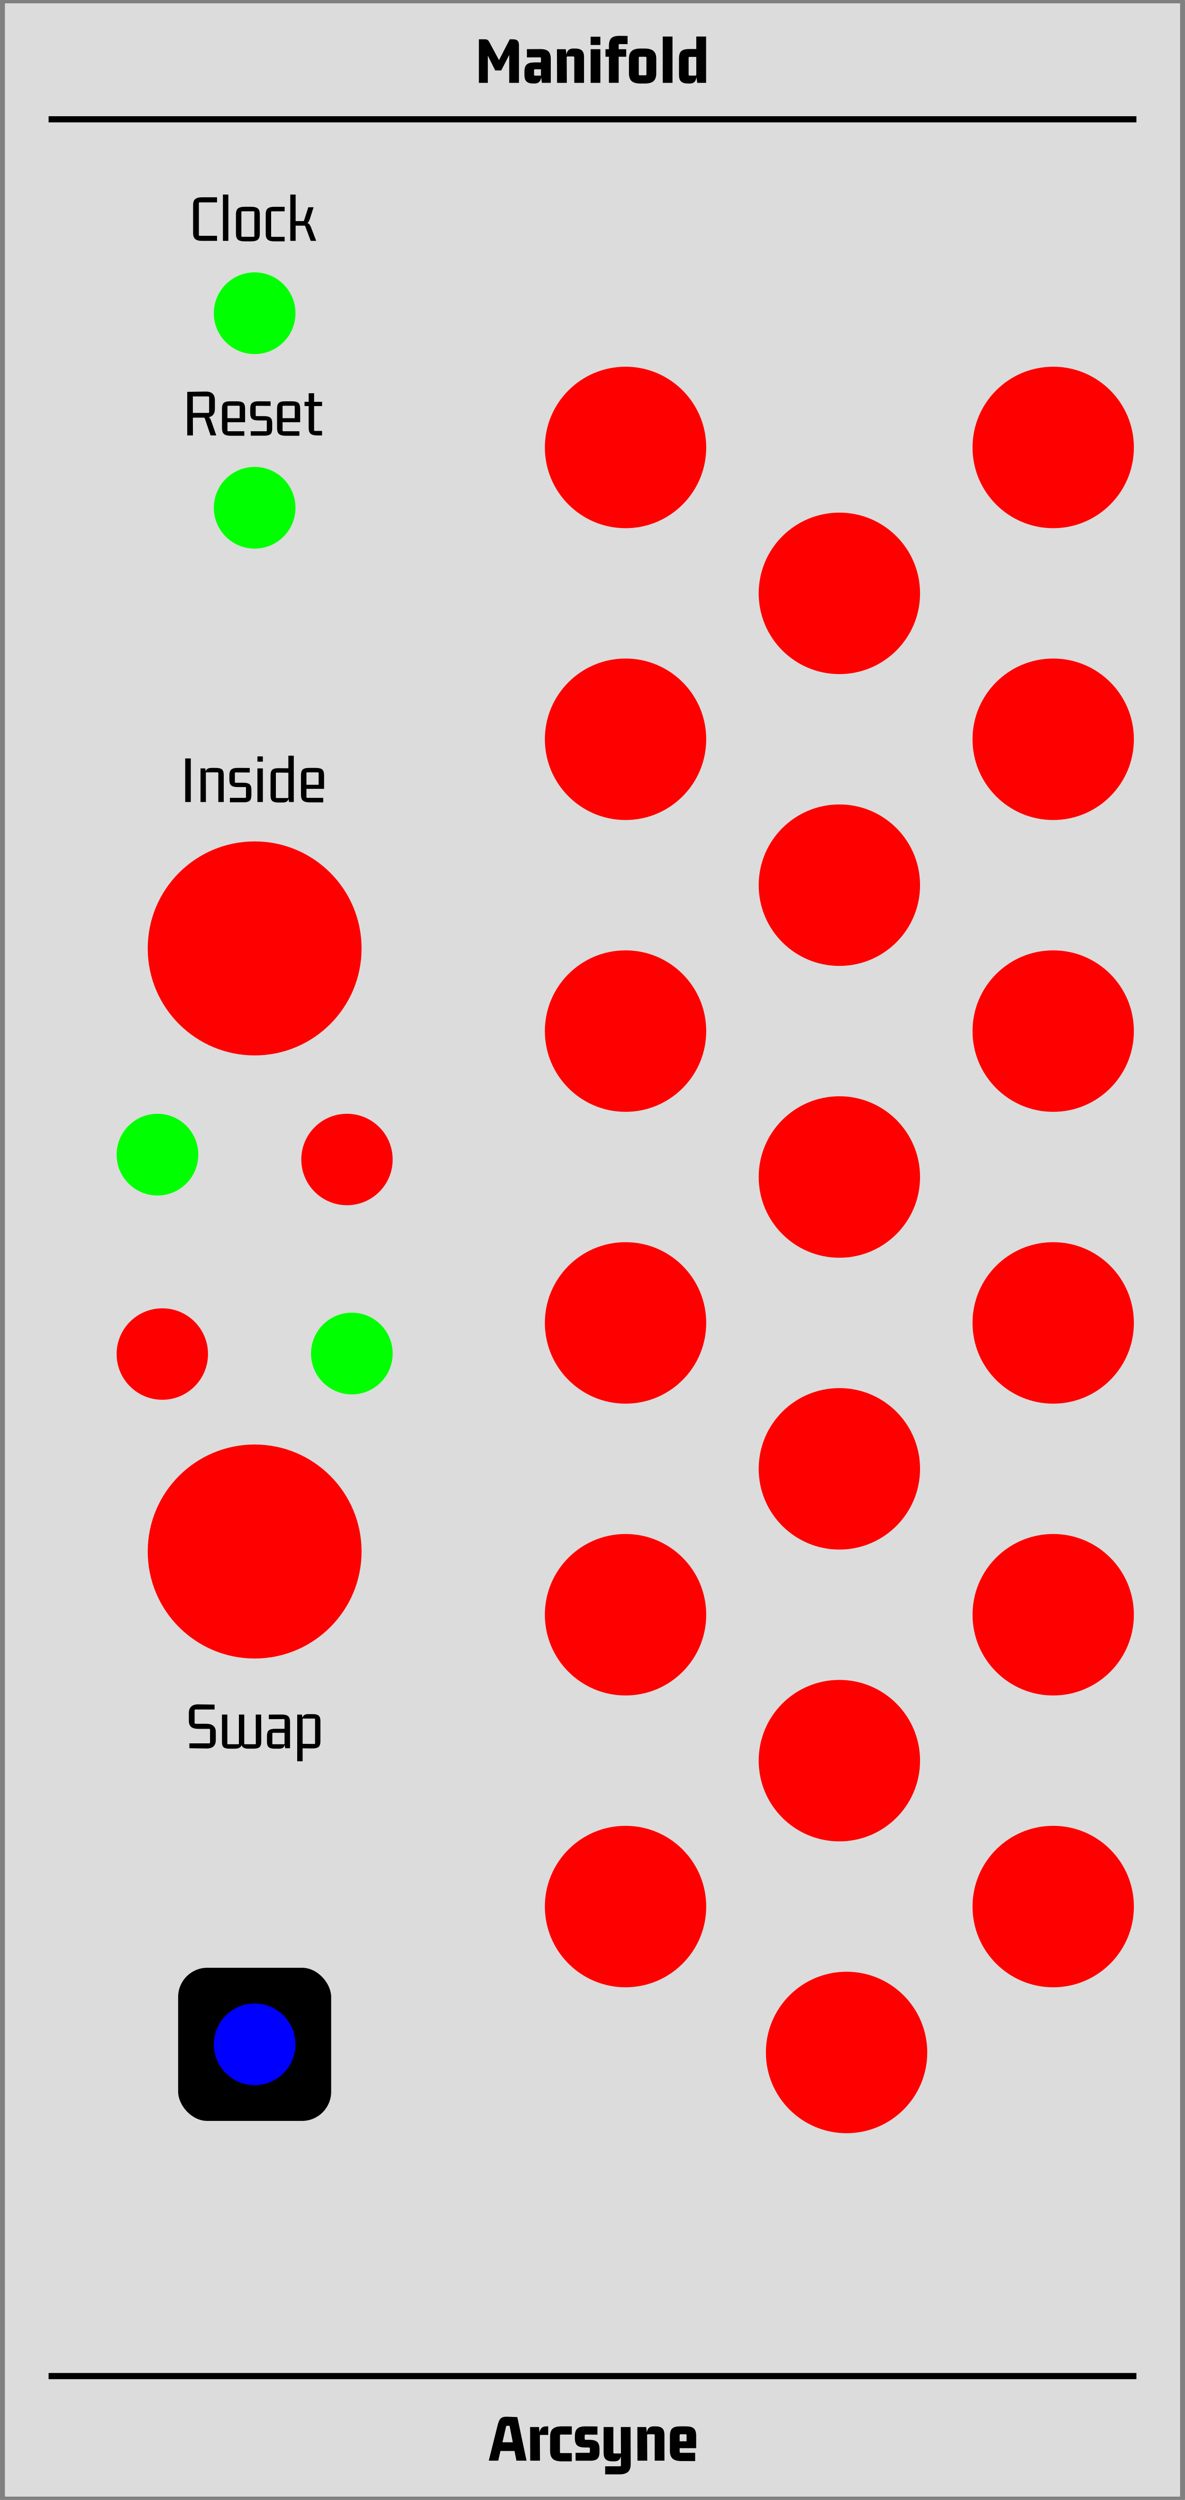 <?xml version="1.0" encoding="UTF-8" standalone="no"?>
<!-- Created with Inkscape (http://www.inkscape.org/) -->

<svg
   width="60.96mm"
   height="128.5mm"
   viewBox="0 0 60.96 128.5"
   version="1.1"
   id="svg5"
   inkscape:version="1.1 (c68e22c387, 2021-05-23)"
   sodipodi:docname="Manifold.svg"
   xmlns:inkscape="http://www.inkscape.org/namespaces/inkscape"
   xmlns:sodipodi="http://sodipodi.sourceforge.net/DTD/sodipodi-0.dtd"
   xmlns="http://www.w3.org/2000/svg"
   xmlns:svg="http://www.w3.org/2000/svg">
  <sodipodi:namedview
     id="namedview7"
     pagecolor="#ffffff"
     bordercolor="#666666"
     borderopacity="1.0"
     inkscape:pageshadow="2"
     inkscape:pageopacity="1"
     inkscape:pagecheckerboard="0"
     inkscape:document-units="mm"
     showgrid="false"
     inkscape:zoom="1.4142136"
     inkscape:cx="114.90485"
     inkscape:cy="253.49777"
     inkscape:window-width="1920"
     inkscape:window-height="1017"
     inkscape:window-x="-8"
     inkscape:window-y="-8"
     inkscape:window-maximized="1"
     inkscape:current-layer="layer2"
     width="30.48mm" />
  <defs
     id="defs2">
    <marker
       style="overflow:visible"
       id="Arrow1Send"
       refX="0"
       refY="0"
       orient="auto"
       inkscape:stockid="Arrow1Send"
       inkscape:isstock="true">
      <path
         style="fill:context-stroke;fill-rule:evenodd;stroke:context-stroke;stroke-width:0.267"
         d="M -1.2 0 L -2.2 1 L 1.3 0 L -2.2 -1 Z"
         id="path14919" />
    </marker>
    <marker
       style="overflow:visible"
       id="marker15248"
       refX="0"
       refY="0"
       orient="auto"
       inkscape:stockid="Arrow2Sstart"
       inkscape:isstock="true">
      <path
         d="M 1.926 1.21 L -1.352 0.005 L 1.926 -1.201 C 1.402 -0.489 1.405 0.485 1.926 1.21 Z"
         style="fill:context-stroke;fill-rule:evenodd;stroke-linejoin:round;stroke-width:0.188"
         id="path15246" />
    </marker>
    <marker
       style="overflow:visible"
       id="Arrow2Sstart"
       refX="0"
       refY="0"
       orient="auto"
       inkscape:stockid="Arrow2Sstart"
       inkscape:isstock="true">
      <path
         d="M 1.926 1.21 L -1.352 0.005 L 1.926 -1.201 C 1.402 -0.489 1.405 0.485 1.926 1.21 Z"
         style="fill:context-stroke;fill-rule:evenodd;stroke-linejoin:round;stroke-width:0.188"
         id="path14934" />
    </marker>
    <marker
       style="overflow:visible"
       id="Arrow1Lend"
       refX="0"
       refY="0"
       orient="auto"
       inkscape:stockid="Arrow1Lend"
       inkscape:isstock="true">
      <path
         style="fill:context-stroke;fill-rule:evenodd;stroke:context-stroke;stroke-width:1.067"
         d="M -10 0 L -14 4 L 0 0 L -14 -4 Z"
         id="path14907" />
    </marker>
    <marker
       style="overflow:visible"
       id="marker12108"
       refX="0"
       refY="0"
       orient="auto"
       inkscape:stockid="Tail"
       inkscape:isstock="true">
      <g
         id="g12106">
        <path
           style="fill:none;fill-rule:evenodd;stroke:context-stroke;stroke-linecap:round;stroke-width:0.96"
           d="M 4.566 4.75 L -0.652 0"
           id="path12094" />
        <path
           style="fill:none;fill-rule:evenodd;stroke:context-stroke;stroke-linecap:round;stroke-width:0.96"
           d="M 1.544 4.75 L -3.674 0"
           id="path12096" />
        <path
           style="fill:none;fill-rule:evenodd;stroke:context-stroke;stroke-linecap:round;stroke-width:0.96"
           d="M -1.566 4.75 L -6.785 0"
           id="path12098" />
        <path
           style="fill:none;fill-rule:evenodd;stroke:context-stroke;stroke-linecap:round;stroke-width:0.96"
           d="M 4.566 -5.013 L -0.652 -0.264"
           id="path12100" />
        <path
           style="fill:none;fill-rule:evenodd;stroke:context-stroke;stroke-linecap:round;stroke-width:0.96"
           d="M 1.544 -5.013 L -3.674 -0.264"
           id="path12102" />
        <path
           style="fill:none;fill-rule:evenodd;stroke:context-stroke;stroke-linecap:round;stroke-width:0.96"
           d="M -1.566 -5.013 L -6.785 -0.264"
           id="path12104" />
      </g>
    </marker>
    <marker
       style="overflow:visible"
       id="Tail"
       refX="0"
       refY="0"
       orient="auto"
       inkscape:stockid="Tail"
       inkscape:isstock="true">
      <g
         id="g11824">
        <path
           style="fill:none;fill-rule:evenodd;stroke:context-stroke;stroke-linecap:round;stroke-width:0.96"
           d="M 4.566 4.75 L -0.652 0"
           id="path11812" />
        <path
           style="fill:none;fill-rule:evenodd;stroke:context-stroke;stroke-linecap:round;stroke-width:0.96"
           d="M 1.544 4.75 L -3.674 0"
           id="path11814" />
        <path
           style="fill:none;fill-rule:evenodd;stroke:context-stroke;stroke-linecap:round;stroke-width:0.96"
           d="M -1.566 4.75 L -6.785 0"
           id="path11816" />
        <path
           style="fill:none;fill-rule:evenodd;stroke:context-stroke;stroke-linecap:round;stroke-width:0.96"
           d="M 4.566 -5.013 L -0.652 -0.264"
           id="path11818" />
        <path
           style="fill:none;fill-rule:evenodd;stroke:context-stroke;stroke-linecap:round;stroke-width:0.96"
           d="M 1.544 -5.013 L -3.674 -0.264"
           id="path11820" />
        <path
           style="fill:none;fill-rule:evenodd;stroke:context-stroke;stroke-linecap:round;stroke-width:0.96"
           d="M -1.566 -5.013 L -6.785 -0.264"
           id="path11822" />
      </g>
    </marker>
    <marker
       style="overflow:visible"
       id="marker12054"
       refX="0"
       refY="0"
       orient="auto"
       inkscape:stockid="Arrow1Sstart"
       inkscape:isstock="true">
      <path
         style="fill:context-stroke;fill-rule:evenodd;stroke:context-stroke;stroke-width:0.267"
         d="M 1.2 0 L 2.2 -1 L -1.3 0 L 2.2 1 Z"
         id="path12052" />
    </marker>
    <marker
       style="overflow:visible"
       id="Arrow1Sstart"
       refX="0"
       refY="0"
       orient="auto"
       inkscape:stockid="Arrow1Sstart"
       inkscape:isstock="true">
      <path
         style="fill:context-stroke;fill-rule:evenodd;stroke:context-stroke;stroke-width:0.267"
         d="M 1.2 0 L 2.2 -1 L -1.3 0 L 2.2 1 Z"
         id="path11788" />
    </marker>
    <marker
       style="overflow:visible"
       id="Arrow1Lstart"
       refX="0"
       refY="0"
       orient="auto"
       inkscape:stockid="Arrow1Lstart"
       inkscape:isstock="true">
      <path
         style="fill:context-stroke;fill-rule:evenodd;stroke:context-stroke;stroke-width:1.067"
         d="M 10 0 L 14 -4 L 0 0 L 14 4 Z"
         id="path11776" />
    </marker>
  </defs>
  <g
     inkscape:label="panel art"
     inkscape:groupmode="layer"
     id="layer1"
     style="display:inline">
    <rect
       style="fill:#dcdcdc;fill-opacity:1;stroke:#808080;stroke-width:0.252;stroke-linejoin:round;stroke-opacity:1"
       id="rect1034"
       width="60.708"
       height="128.411"
       x="0.126"
       y="0.044"
       inkscape:label="background" />
    <g
       aria-label="Arcsyne"
       id="text8963"
       style="font-size:3.528px;line-height:1.25;font-family:'Gemunu Libre';-inkscape-font-specification:'Gemunu Libre, @wght=800';font-variation-settings:'wght' 800;stroke-width:0.265"
       inkscape:label="brand">
      <path
         d="m 27.086,126.482 h -0.519 l -0.106,-0.533 0.042,0.035 h -0.794 l 0.042,-0.035 -0.12,0.533 h -0.487 l 0.459,-1.834 q 0.042,-0.166 0.095,-0.258 0.053,-0.095 0.148,-0.134 0.095,-0.039 0.258,-0.032 l 0.508,0.018 z m -1.055,-1.743 -0.191,0.833 -0.028,-0.035 h 0.603 l -0.028,0.035 -0.173,-0.882 h -0.134 q -0.025,0 -0.035,0.011 -0.007,0.011 -0.014,0.039 z"
         id="path38958" />
      <path
         d="m 28.113,124.718 h 0.088 v 0.441 h -0.381 q -0.049,0 -0.049,0.049 l 0.007,1.274 h -0.501 l -0.007,-1.729 h 0.455 l 0.046,0.37 h -0.018 q 0,-0.187 0.085,-0.296 0.088,-0.109 0.275,-0.109 z"
         id="path38960" />
      <path
         d="m 29.415,126.517 h -0.515 q -0.318,0 -0.459,-0.123 -0.141,-0.127 -0.141,-0.406 v -0.741 q 0,-0.279 0.141,-0.402 0.141,-0.127 0.459,-0.127 h 0.515 v 0.423 h -0.561 q -0.049,0 -0.049,0.049 v 0.854 q 0,0.049 0.049,0.049 h 0.561 z"
         id="path38962" />
      <path
         d="m 30.381,126.485 h -0.769 l -0.004,-0.406 h 0.688 q 0.049,0 0.049,-0.049 v -0.176 q 0,-0.049 -0.049,-0.049 h -0.194 q -0.289,0 -0.409,-0.106 -0.12,-0.109 -0.12,-0.374 v -0.095 q 0,-0.279 0.127,-0.395 0.131,-0.12 0.42,-0.116 l 0.614,0.004 v 0.423 l -0.607,-0.004 q -0.049,0 -0.049,0.049 v 0.169 q 0,0.049 0.049,0.049 h 0.183 q 0.293,0 0.409,0.106 0.12,0.106 0.12,0.37 v 0.159 q 0,0.236 -0.109,0.339 -0.109,0.102 -0.349,0.102 z"
         id="path38964" />
      <path
         d="m 31.895,126.771 q 0.049,0 0.049,-0.049 v -0.61 h 0.018 q 0,0.183 -0.088,0.296 -0.085,0.109 -0.272,0.109 h -0.092 q -0.236,0 -0.349,-0.102 -0.109,-0.102 -0.109,-0.339 v -1.323 h 0.501 v 1.309 q 0,0.049 0.049,0.049 h 0.342 l -0.007,-1.358 h 0.501 l 0.007,1.905 q 0,0.279 -0.141,0.402 -0.141,0.127 -0.459,0.127 h -0.713 v -0.416 z"
         id="path38966" />
      <path
         d="m 33.63,124.718 h 0.092 q 0.24,0 0.349,0.102 0.109,0.099 0.109,0.339 v 1.323 H 33.68 v -1.309 q 0,-0.049 -0.049,-0.049 h -0.293 q -0.049,0 -0.049,0.049 l 0.007,1.309 H 32.794 l -0.007,-1.729 h 0.455 l 0.046,0.37 h -0.018 q 0,-0.187 0.085,-0.296 0.088,-0.109 0.275,-0.109 z"
         id="path38968" />
      <path
         d="m 35.761,126.503 h -0.699 q -0.318,0 -0.459,-0.123 -0.141,-0.127 -0.141,-0.406 v -0.762 q 0,-0.279 0.12,-0.385 0.12,-0.109 0.409,-0.109 h 0.293 q 0.293,0 0.409,0.109 0.12,0.106 0.12,0.385 v 0.628 h -0.907 v -0.353 h 0.413 v -0.314 q 0,-0.049 -0.049,-0.049 h -0.258 q -0.049,0 -0.049,0.049 v 0.857 q 0,0.049 0.049,0.049 h 0.748 z"
         id="path38970" />
    </g>
    <g
       aria-label="Manifold"
       id="text36571"
       style="font-size:3.528px;line-height:1.25;font-family:'Gemunu Libre';-inkscape-font-specification:'Gemunu Libre, @wght=800';font-variation-settings:'wght' 800;stroke-width:0.265"
       inkscape:label="module_name">
      <path
         d="m 26.379,2.019 q 0.173,0 0.243,0.071 0.074,0.071 0.074,0.229 V 4.259 H 26.196 V 2.682 h 0.071 L 25.786,3.62 H 25.476 L 25.024,2.717 h 0.071 V 4.259 H 24.636 V 2.019 h 0.279 q 0.123,0 0.169,0.035 0.046,0.032 0.088,0.109 l 0.547,1.02 h -0.095 l 0.6,-1.164 z"
         id="path38923" />
      <path
         d="m 27.49,4.294 h -0.053 q -0.236,0 -0.349,-0.102 Q 26.979,4.09 26.979,3.853 V 3.684 q 0,-0.265 0.12,-0.37 0.12,-0.106 0.409,-0.106 h 0.377 v 0.353 h -0.363 q -0.049,0 -0.049,0.049 v 0.229 q 0,0.049 0.049,0.049 H 27.829 V 2.996 q 0,-0.049 -0.049,-0.049 l -0.674,0.004 V 2.527 l 0.681,-0.004 q 0.293,-0.004 0.42,0.116 0.127,0.116 0.127,0.395 v 1.224 h -0.459 L 27.829,3.888 h 0.018 q 0,0.183 -0.085,0.296 -0.085,0.109 -0.272,0.109 z"
         id="path38925" />
      <path
         d="m 29.494,2.495 h 0.092 q 0.24,0 0.349,0.102 0.109,0.099 0.109,0.339 V 4.259 H 29.543 V 2.95 q 0,-0.049 -0.049,-0.049 h -0.293 q -0.049,0 -0.049,0.049 l 0.007,1.309 h -0.501 l -0.007,-1.729 h 0.455 l 0.046,0.37 h -0.018 q 0,-0.187 0.085,-0.296 0.088,-0.109 0.275,-0.109 z"
         id="path38927" />
      <path
         d="M 30.884,4.259 H 30.383 V 2.53 h 0.501 z m 0,-1.947 H 30.383 V 1.888 h 0.501 z"
         id="path38929" />
      <path
         d="m 32.284,2.269 -0.409,-0.004 q -0.049,0 -0.049,0.049 v 0.286 l -0.071,-0.071 h 0.459 v 0.388 h -0.459 l 0.071,-0.071 v 1.411 h -0.501 v -1.411 l 0.071,0.071 H 31.149 V 2.53 h 0.247 l -0.071,0.071 V 2.354 q 0,-0.279 0.127,-0.395 0.131,-0.12 0.42,-0.116 l 0.413,0.004 z"
         id="path38931" />
      <path
         d="m 33.205,2.918 h -0.296 q -0.049,0 -0.049,0.049 v 0.854 q 0,0.049 0.049,0.049 h 0.296 q 0.049,0 0.049,-0.049 V 2.968 q 0,-0.049 -0.049,-0.049 z M 32.355,3.765 V 3.024 q 0,-0.279 0.141,-0.402 0.141,-0.127 0.459,-0.127 h 0.205 q 0.318,0 0.459,0.127 0.141,0.123 0.141,0.402 v 0.741 q 0,0.279 -0.141,0.406 -0.141,0.123 -0.459,0.123 h -0.205 q -0.318,0 -0.459,-0.123 -0.141,-0.127 -0.141,-0.406 z"
         id="path38933" />
      <path
         d="M 34.595,4.259 H 34.094 V 1.878 h 0.501 z"
         id="path38935" />
      <path
         d="m 35.819,1.878 h 0.504 V 4.259 H 35.869 L 35.819,3.888 h 0.014 q 0,0.183 -0.085,0.296 -0.085,0.109 -0.272,0.109 h -0.088 q -0.236,0 -0.349,-0.102 Q 34.93,4.09 34.93,3.853 V 2.996 q 0,-0.265 0.12,-0.37 0.12,-0.106 0.409,-0.106 h 0.36 z m 0,1.961 V 2.869 l 0.053,0.056 h -0.399 q -0.049,0 -0.049,0.049 v 0.864 q 0,0.049 0.049,0.049 h 0.296 q 0.049,0 0.049,-0.049 z"
         id="path38937" />
    </g>
    <path
       style="fill:#803300;stroke:#000000;stroke-width:0.317px;stroke-linecap:butt;stroke-linejoin:miter;stroke-opacity:1"
       d="m 2.5,6.132 c 55.96,0 55.96,0 55.96,0"
       id="path45678" />
    <path
       style="fill:#803300;stroke:#000000;stroke-width:0.317px;stroke-linecap:butt;stroke-linejoin:miter;stroke-opacity:1"
       d="m 2.5,122.134 c 55.96,0 55.96,0 55.96,0"
       id="path45488" />
    <g
       aria-label="Swap"
       id="text26129"
       style="font-size:3.528px;line-height:1.25;font-family:'Gemunu Libre';-inkscape-font-specification:'Gemunu Libre, Normal';stroke-width:0.265">
      <path
         d="m 10.057,88.605 h 0.554 q 0.24,0 0.363,0.106 0.127,0.102 0.127,0.321 v 0.402 q 0,0.226 -0.12,0.335 -0.12,0.109 -0.36,0.106 L 9.743,89.861 V 89.611 h 1.016 q 0.046,0 0.046,-0.046 v -0.653 q 0,-0.046 -0.046,-0.046 h -0.564 q -0.24,0 -0.36,-0.099 -0.12,-0.099 -0.12,-0.325 v -0.388 q 0,-0.219 0.123,-0.335 0.127,-0.116 0.367,-0.113 l 0.833,0.014 v 0.25 h -0.981 q -0.046,0 -0.046,0.046 v 0.642 q 0,0.046 0.046,0.046 z"
         id="path39174" />
      <path
         d="m 12.093,89.886 h -0.286 q -0.201,0 -0.296,-0.067 -0.092,-0.071 -0.092,-0.272 v -1.415 h 0.275 v 1.492 q 0,0.032 0.035,0.032 h 0.529 q 0.032,0 0.032,-0.032 v -1.492 h 0.275 v 1.492 q 0,0.032 0.032,0.032 h 0.529 q 0.035,0 0.035,-0.032 l -0.004,-1.492 h 0.279 l 0.004,1.393 q 0,0.201 -0.092,0.282 -0.092,0.078 -0.3,0.078 h -0.286 q -0.187,0 -0.279,-0.088 -0.088,-0.088 -0.088,-0.272 h 0.064 q -0.004,0.183 -0.092,0.272 -0.088,0.088 -0.275,0.088 z"
         id="path39176" />
      <path
         d="m 14.351,89.886 h -0.229 q -0.201,0 -0.296,-0.078 -0.092,-0.081 -0.092,-0.282 v -0.289 q 0,-0.215 0.095,-0.293 0.095,-0.081 0.318,-0.081 h 0.526 v 0.205 h -0.628 q -0.035,0 -0.035,0.035 v 0.522 q 0,0.032 0.035,0.032 h 0.593 v -1.259 q 0,-0.035 -0.032,-0.035 l -0.776,0.004 v -0.233 l 0.67,-0.004 q 0.222,0 0.321,0.085 0.099,0.081 0.099,0.303 v 1.344 h -0.247 l -0.035,-0.205 0.021,-0.095 q 0,0.166 -0.071,0.247 -0.067,0.078 -0.236,0.078 z"
         id="path39178" />
      <path
         d="m 15.568,90.532 h -0.279 v -2.399 h 0.243 l 0.035,0.205 -0.021,0.095 q 0,-0.166 0.071,-0.243 0.071,-0.081 0.236,-0.081 h 0.243 q 0.205,0 0.296,0.078 0.092,0.078 0.092,0.282 v 1.03 q 0,0.212 -0.095,0.293 -0.095,0.081 -0.318,0.081 l -0.504,-0.007 z m 0,-2.163 v 1.305 l -0.035,-0.039 0.642,0.007 q 0.032,0 0.032,-0.032 v -1.242 q 0,-0.032 -0.032,-0.032 h -0.575 q -0.032,0 -0.032,0.032 z"
         id="path39180" />
    </g>
    <g
       aria-label="Inside"
       id="text30324"
       style="font-size:3.528px;line-height:1.25;font-family:'Gemunu Libre';-inkscape-font-specification:'Gemunu Libre, Normal';stroke-width:0.265">
      <path
         d="M 9.814,41.225 H 9.528 v -2.24 h 0.286 z"
         id="path39085" />
      <path
         d="m 10.879,39.472 h 0.243 q 0.205,0 0.296,0.078 0.092,0.078 0.092,0.282 v 1.393 h -0.279 v -1.492 q 0,-0.032 -0.032,-0.032 h -0.575 q -0.035,0 -0.035,0.032 l 0.004,1.492 H 10.315 v -1.729 h 0.243 l 0.032,0.205 -0.032,0.095 q 0,-0.166 0.074,-0.243 0.078,-0.081 0.247,-0.081 z"
         id="path39087" />
      <path
         d="m 12.541,41.239 h -0.713 v -0.229 h 0.794 q 0.032,0 0.032,-0.032 v -0.49 q 0,-0.032 -0.032,-0.032 h -0.406 q -0.222,0 -0.321,-0.081 -0.095,-0.081 -0.095,-0.293 v -0.226 q 0,-0.219 0.099,-0.3 0.102,-0.085 0.321,-0.085 l 0.628,0.004 v 0.233 l -0.73,-0.004 q -0.035,0 -0.035,0.035 v 0.462 q 0,0.032 0.035,0.032 h 0.399 q 0.226,0 0.321,0.081 0.095,0.078 0.095,0.293 V 40.876 q 0,0.205 -0.092,0.286 -0.092,0.078 -0.3,0.078 z"
         id="path39089" />
      <path
         d="m 13.522,41.225 h -0.279 v -1.729 h 0.279 z m 0,-2.074 h -0.279 v -0.272 h 0.279 z"
         id="path39091" />
      <path
         d="m 14.834,38.844 h 0.279 V 41.225 H 14.869 l -0.035,-0.205 0.021,-0.095 q 0,0.166 -0.071,0.247 -0.071,0.078 -0.236,0.078 h -0.243 q -0.201,0 -0.296,-0.078 -0.092,-0.081 -0.092,-0.282 v -1.03 q 0,-0.215 0.095,-0.296 0.095,-0.081 0.318,-0.078 l 0.504,0.004 z m 0,2.145 v -1.309 l 0.035,0.039 -0.642,-0.007 q -0.035,0 -0.035,0.032 v 1.245 q 0,0.032 0.035,0.032 h 0.575 q 0.032,0 0.032,-0.032 z"
         id="path39093" />
      <path
         d="m 16.63,41.243 h -0.706 q -0.229,0 -0.335,-0.085 -0.106,-0.088 -0.106,-0.307 v -0.998 q 0,-0.219 0.092,-0.3 0.092,-0.081 0.31,-0.081 h 0.37 q 0.226,0 0.321,0.081 0.095,0.081 0.095,0.3 v 0.695 h -0.942 v -0.208 h 0.663 v -0.607 q 0,-0.032 -0.035,-0.032 h -0.561 q -0.032,0 -0.032,0.032 v 1.245 q 0,0.032 0.032,0.032 h 0.833 z"
         id="path39095" />
    </g>
    <rect
       style="fill:#000000;fill-opacity:1;stroke:#808080;stroke-width:0.128;stroke-linejoin:round;stroke-opacity:0"
       id="rect34529"
       width="7.872"
       height="7.872"
       x="9.164"
       y="101.146"
       ry="1.5"
       rx="1.5" />
    <g
       aria-label="Clock"
       id="text34858"
       style="font-size:3.528px;line-height:1.25;font-family:'Gemunu Libre';-inkscape-font-specification:'Gemunu Libre, Normal';stroke-width:0.265">
      <path
         d="m 11.165,12.12 v 0.261 h -0.78 q -0.233,0 -0.342,-0.092 -0.109,-0.095 -0.109,-0.31 V 10.543 q 0,-0.219 0.109,-0.31 0.109,-0.092 0.342,-0.092 h 0.78 v 0.261 h -0.9 q -0.035,0 -0.035,0.032 v 1.655 q 0,0.032 0.035,0.032 z"
         id="path39145" />
      <path
         d="M 11.747,12.381 H 11.468 V 10 h 0.279 z"
         id="path39147" />
      <path
         d="m 13.052,10.861 h -0.6 q -0.035,0 -0.035,0.035 v 1.242 q 0,0.035 0.035,0.035 h 0.6 q 0.032,0 0.032,-0.035 v -1.242 q 0,-0.035 -0.032,-0.035 z m -0.914,1.154 v -0.995 q 0,-0.219 0.102,-0.303 0.106,-0.088 0.335,-0.088 h 0.353 q 0.233,0 0.335,0.088 0.102,0.085 0.102,0.303 v 0.995 q 0,0.215 -0.102,0.303 -0.102,0.088 -0.335,0.088 h -0.353 q -0.229,0 -0.335,-0.088 -0.102,-0.088 -0.102,-0.303 z"
         id="path39149" />
      <path
         d="m 14.643,12.406 h -0.536 q -0.229,0 -0.335,-0.088 -0.102,-0.088 -0.102,-0.303 v -0.995 q 0,-0.219 0.102,-0.303 0.106,-0.088 0.335,-0.088 H 14.643 v 0.233 h -0.66 q -0.035,0 -0.035,0.035 v 1.242 q 0,0.035 0.035,0.035 H 14.643 Z"
         id="path39151" />
      <path
         d="M 15.208,12.381 H 14.933 V 10 h 0.275 z m 0.325,-0.864 h -0.413 v -0.152 h 0.487 q 0.025,0 0.035,-0.032 l 0.219,-0.681 h 0.272 l -0.176,0.547 q -0.042,0.138 -0.085,0.205 -0.042,0.067 -0.116,0.092 -0.074,0.021 -0.222,0.021 z m 0.134,0.081 H 15.12 V 11.446 h 0.483 q 0.145,0 0.219,0.025 0.074,0.021 0.116,0.092 0.046,0.067 0.092,0.201 l 0.236,0.617 h -0.282 l -0.282,-0.751 q -0.007,-0.018 -0.014,-0.025 -0.004,-0.007 -0.021,-0.007 z"
         id="path39153" />
    </g>
    <g
       aria-label="Reset "
       id="text36261"
       style="font-size:3.528px;line-height:1.25;font-family:'Gemunu Libre';-inkscape-font-specification:'Gemunu Libre, Normal';stroke-width:0.265">
      <path
         d="M 9.925,22.381 H 9.632 v -2.24 l 0.942,-0.014 q 0.24,-0.004 0.36,0.106 0.12,0.109 0.12,0.335 v 0.452 q 0,0.201 -0.102,0.314 -0.102,0.109 -0.31,0.127 l 0.004,-0.06 q 0.088,0.018 0.138,0.078 0.049,0.06 0.088,0.176 l 0.254,0.727 h -0.293 l -0.296,-0.871 q -0.011,-0.021 -0.021,-0.032 -0.007,-0.011 -0.039,-0.011 H 9.854 l 0.067,-0.056 z m -0.004,-2.06 v 0.956 l -0.049,-0.053 h 0.84 q 0.046,0 0.046,-0.046 v -0.755 q 0,-0.046 -0.046,-0.046 H 9.872 Z"
         id="path39116" />
      <path
         d="m 12.567,22.399 h -0.706 q -0.229,0 -0.335,-0.085 -0.106,-0.088 -0.106,-0.307 v -0.998 q 0,-0.219 0.092,-0.3 0.092,-0.081 0.31,-0.081 h 0.37 q 0.226,0 0.321,0.081 0.095,0.081 0.095,0.3 v 0.695 h -0.942 v -0.208 h 0.663 v -0.607 q 0,-0.032 -0.035,-0.032 h -0.561 q -0.032,0 -0.032,0.032 v 1.245 q 0,0.032 0.032,0.032 h 0.833 z"
         id="path39118" />
      <path
         d="m 13.612,22.395 h -0.713 v -0.229 h 0.794 q 0.032,0 0.032,-0.032 v -0.49 q 0,-0.032 -0.032,-0.032 h -0.406 q -0.222,0 -0.321,-0.081 -0.095,-0.081 -0.095,-0.293 v -0.226 q 0,-0.219 0.099,-0.3 0.102,-0.085 0.321,-0.085 l 0.628,0.004 v 0.233 l -0.73,-0.004 q -0.035,0 -0.035,0.035 v 0.462 q 0,0.032 0.035,0.032 h 0.399 q 0.226,0 0.321,0.081 0.095,0.078 0.095,0.293 v 0.268 q 0,0.205 -0.092,0.286 -0.092,0.078 -0.3,0.078 z"
         id="path39120" />
      <path
         d="m 15.4,22.399 h -0.706 q -0.229,0 -0.335,-0.085 -0.106,-0.088 -0.106,-0.307 v -0.998 q 0,-0.219 0.092,-0.3 0.092,-0.081 0.31,-0.081 h 0.37 q 0.226,0 0.321,0.081 0.095,0.081 0.095,0.3 v 0.695 h -0.942 v -0.208 h 0.663 v -0.607 q 0,-0.032 -0.035,-0.032 H 14.568 q -0.032,0 -0.032,0.032 v 1.245 q 0,0.032 0.032,0.032 h 0.833 z"
         id="path39122" />
      <path
         d="m 16.568,20.653 v 0.219 h -0.445 l 0.035,-0.035 v 1.281 q 0,0.032 0.032,0.032 h 0.377 v 0.233 h -0.247 q -0.233,0 -0.339,-0.088 -0.102,-0.088 -0.102,-0.303 v -1.154 l 0.035,0.035 h -0.247 V 20.653 h 0.247 l -0.035,0.035 v -0.476 h 0.279 v 0.476 l -0.035,-0.035 z"
         id="path39124" />
    </g>
  </g>
  <g
     inkscape:groupmode="layer"
     id="layer3"
     inkscape:label="alignment"
     style="display:none">
    <rect
       style="display:inline;fill:#000080;fill-opacity:1;stroke:#808080;stroke-width:0.294;stroke-linejoin:round"
       id="rect14621"
       width="35.266"
       height="128.206"
       x="25.547"
       y="0.147" />
  </g>
  <g
     id="layer2"
     inkscape:label="components"
     style="display:inline"
     inkscape:groupmode="layer">
    <circle
       style="font-variation-settings:'wght' 800;fill:#00ff00;stroke-width:0.296"
       id="circle5535"
       cx="18.1"
       cy="69.574"
       r="2.1"
       inkscape:label="swap_cv" />
    <circle
       style="font-variation-settings:'wght' 800;fill:#0000ff;stroke-width:0.296"
       id="circle4880"
       cx="13.1"
       cy="105.082"
       r="2.1"
       inkscape:label="cv_output" />
    <circle
       style="font-variation-settings:'wght' 800;fill:#ff0000;stroke-width:0.296"
       id="circle5972"
       cx="13.1"
       cy="48.75"
       r="5.5"
       inkscape:label="inside_knob" />
    <circle
       style="font-variation-settings:'wght' 800;fill:#ff0000;stroke-width:0.223"
       id="circle12656"
       cx="32.18"
       cy="23"
       inkscape:label="l_knob_1"
       r="4.15" />
    <circle
       style="font-variation-settings:'wght' 800;fill:#ff0000;stroke-width:0.223"
       id="circle12808"
       cx="32.18"
       cy="38"
       inkscape:label="l_knob_2"
       r="4.15" />
    <circle
       style="font-variation-settings:'wght' 800;fill:#ff0000;stroke-width:0.223"
       id="circle12810"
       cx="32.18"
       cy="53"
       inkscape:label="l_knob_3"
       r="4.15" />
    <circle
       style="font-variation-settings:'wght' 800;fill:#ff0000;stroke-width:0.223"
       id="circle12812"
       cx="32.18"
       cy="68"
       inkscape:label="l_knob_4"
       r="4.15" />
    <circle
       style="font-variation-settings:'wght' 800;fill:#ff0000;stroke-width:0.223"
       id="circle13161"
       cx="32.18"
       cy="83"
       inkscape:label="l_knob_5"
       r="4.15" />
    <circle
       style="font-variation-settings:'wght' 800;fill:#ff0000;stroke-width:0.223"
       id="circle13307"
       cx="32.18"
       cy="98"
       inkscape:label="l_knob_6"
       r="4.15" />
    <circle
       style="font-variation-settings:'wght' 800;fill:#ff0000;stroke-width:0.223"
       id="circle12863"
       cx="43.18"
       cy="30.5"
       inkscape:label="c_knob_1"
       r="4.15" />
    <circle
       style="font-variation-settings:'wght' 800;fill:#ff0000;stroke-width:0.223"
       id="circle12865"
       cx="43.18"
       cy="45.5"
       inkscape:label="c_knob_2"
       r="4.15" />
    <circle
       style="font-variation-settings:'wght' 800;fill:#ff0000;stroke-width:0.223"
       id="circle12867"
       cx="43.18"
       cy="60.5"
       inkscape:label="c_knob_3"
       r="4.15" />
    <circle
       style="font-variation-settings:'wght' 800;fill:#ff0000;stroke-width:0.223"
       id="circle12869"
       cx="43.18"
       cy="75.5"
       inkscape:label="c_knob_4"
       r="4.15" />
    <circle
       style="font-variation-settings:'wght' 800;fill:#ff0000;stroke-width:0.223"
       id="circle13163"
       cx="43.18"
       cy="90.5"
       inkscape:label="c_knob_5"
       r="4.15" />
    <circle
       style="font-variation-settings:'wght' 800;fill:#ff0000;stroke-width:0.223"
       id="circle13309"
       cx="43.55"
       cy="105.5"
       inkscape:label="c_knob_6"
       r="4.15" />
    <circle
       style="font-variation-settings:'wght' 800;fill:#ff0000;stroke-width:0.223"
       id="circle12924"
       cx="54.18"
       cy="23"
       inkscape:label="r_knob_1"
       r="4.15" />
    <circle
       style="font-variation-settings:'wght' 800;fill:#ff0000;stroke-width:0.223"
       id="circle12926"
       cx="54.18"
       cy="38"
       inkscape:label="r_knob_2"
       r="4.15" />
    <circle
       style="font-variation-settings:'wght' 800;fill:#ff0000;stroke-width:0.223"
       id="circle12928"
       cx="54.18"
       cy="53"
       inkscape:label="r_knob_3"
       r="4.15" />
    <circle
       style="font-variation-settings:'wght' 800;fill:#ff0000;stroke-width:0.223"
       id="circle12930"
       cx="54.18"
       cy="68"
       inkscape:label="r_knob_4"
       r="4.15" />
    <circle
       style="font-variation-settings:'wght' 800;fill:#ff0000;stroke-width:0.223"
       id="circle13165"
       cx="54.18"
       cy="83"
       inkscape:label="r_knob_5"
       r="4.15" />
    <circle
       style="font-variation-settings:'wght' 800;fill:#ff0000;stroke-width:0.223"
       id="circle13311"
       cx="54.18"
       cy="98"
       inkscape:label="r_knob_6"
       r="4.15" />
    <circle
       style="font-variation-settings:'wght' 800;fill:#ff0000;stroke-width:0.296"
       id="circle13595"
       cx="13.1"
       cy="79.75"
       r="5.5"
       inkscape:label="swap_knob" />
    <circle
       style="font-variation-settings:'wght' 800;display:inline;fill:#ff0000;stroke-width:0.296"
       id="circle46385"
       cx="8.35"
       cy="69.6"
       inkscape:label="swap_att"
       r="2.35" />
    <circle
       style="font-variation-settings:'wght' 800;display:inline;fill:#ff0000;stroke-width:0.296"
       id="circle14068"
       cx="17.85"
       cy="59.6"
       inkscape:label="inside_att"
       r="2.35" />
    <circle
       style="font-variation-settings:'wght' 800;fill:#00ff00;stroke-width:0.296"
       id="circle14139"
       cx="8.1"
       cy="59.35"
       r="2.1"
       inkscape:label="inside_cv" />
    <circle
       style="font-variation-settings:'wght' 800;fill:#00ff00;stroke-width:0.296"
       id="circle14383"
       cx="13.1"
       cy="16.1"
       r="2.1"
       inkscape:label="clock" />
    <circle
       style="font-variation-settings:'wght' 800;display:inline;fill:#00ff00;stroke-width:0.296"
       id="circle36263"
       cx="13.1"
       cy="26.1"
       r="2.1"
       inkscape:label="reset" />
  </g>
</svg>
